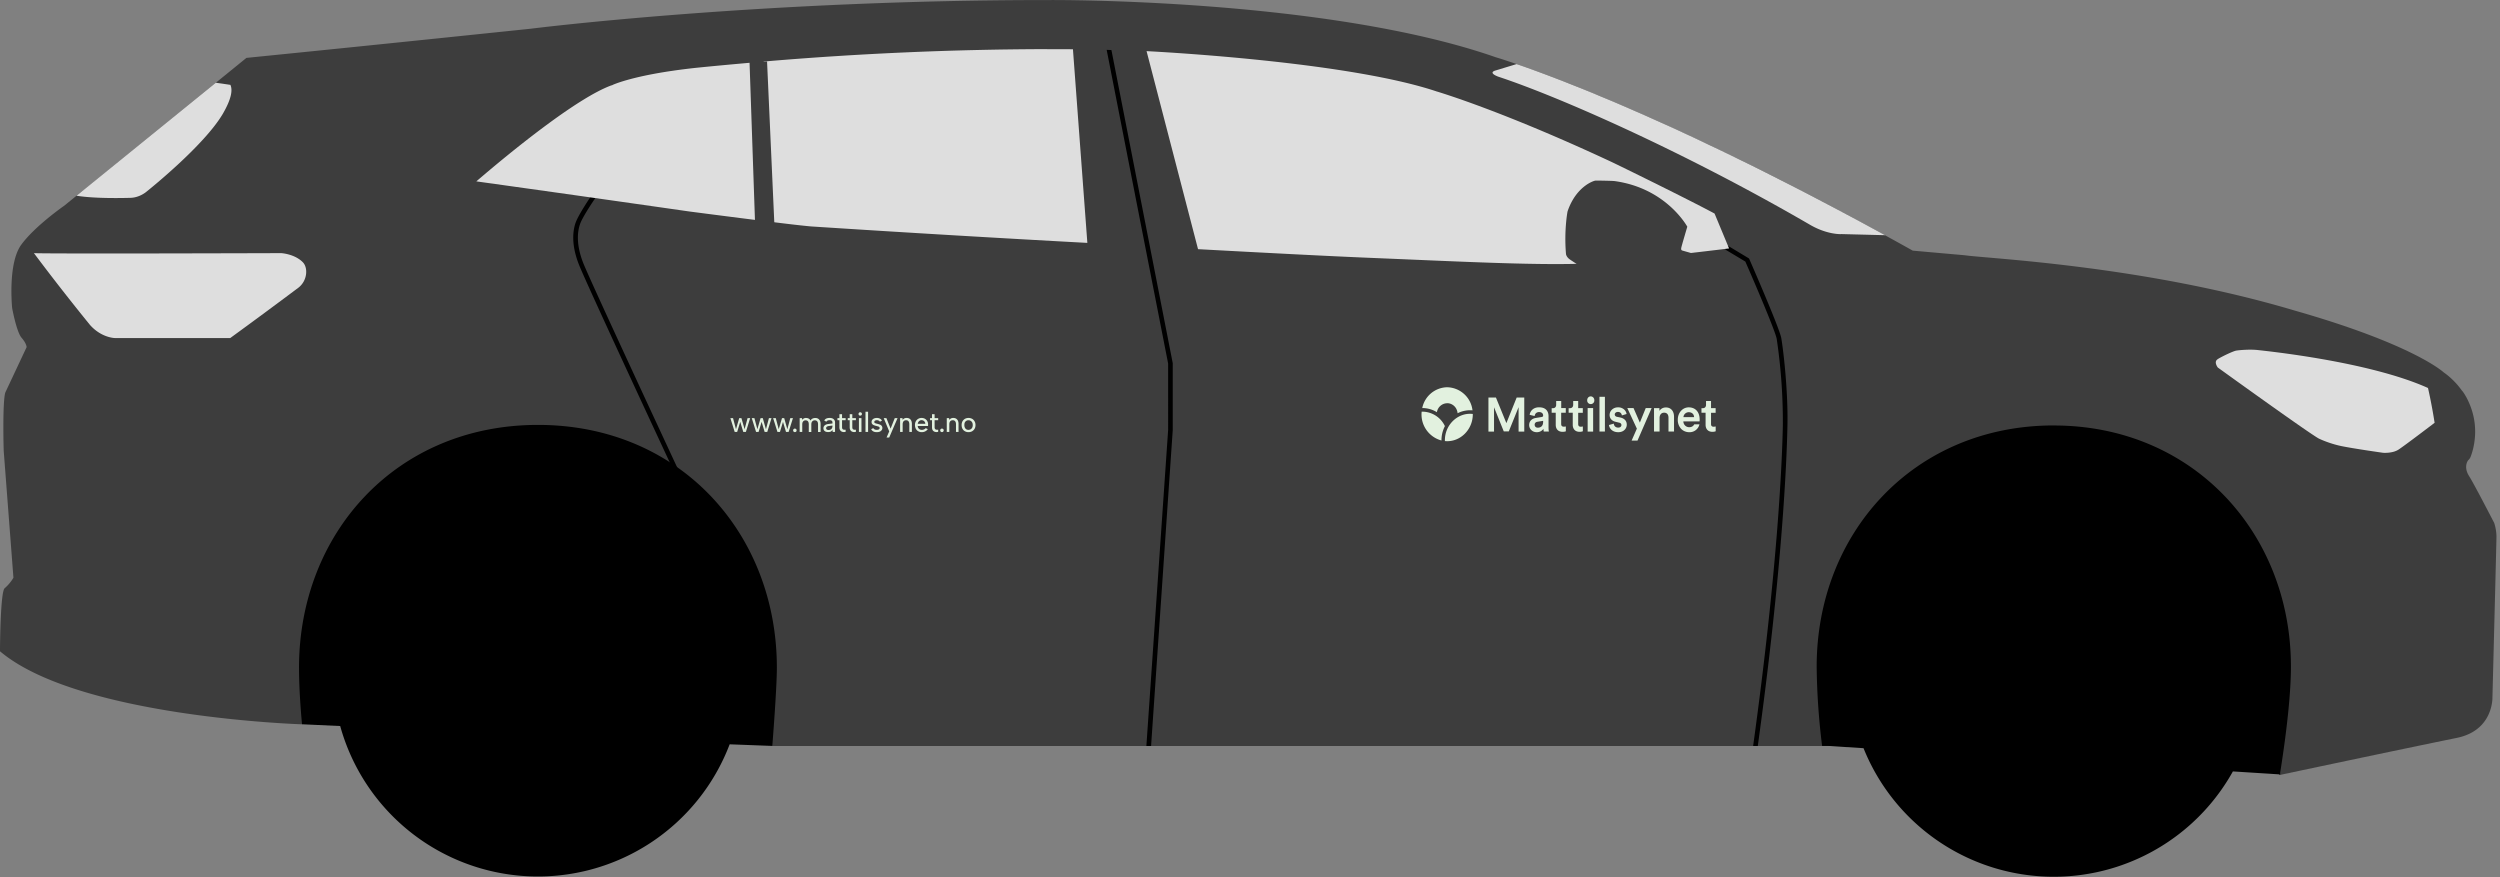 <svg xmlns="http://www.w3.org/2000/svg" width="510" height="179" fill="none" viewBox="0 0 510 179"><rect x="0" y="0" width="510" height="179" fill="#808080" stroke="none"/><path fill="#3D3D3D" d="M.94 120.01a8.7 8.7 0 0 0 1.8-2.15L.77 92.14v-.01C.72 91.47.5 82 1.08 80.08l4.35-9.26s0-.74-1.03-1.92-1.92-6.05-1.92-6.05-.94-9.1 1.86-12.93 8.77-7.96 8.77-7.96l3.54-2.88v.04L39.7 20.4l4.32-3.51 6.25-5.08c9.58-.96 29.56-2.98 58.08-5.96 0 0 46.34-5.87 105.68-5.84 0 0 56.5-.42 91.1 11.67 0 0 30.28 8.82 85.07 39.45l10.59.94c4.57.68 36.46 2.07 67.31 11.28 24.5 6.99 30.44 12.64 30.44 12.64s2.03 1.32 3.7 3.71c0-.12 2.13 2.65 2.59 6.64.49 4-.94 7.2-.96 7.12-.1.15-.2.29-.33.4-.33.37-.88 1.63.15 3.25s5.13 9.58 5.13 9.58.46 1.32.46 2.8c0 .98-.83 33.11-.83 33.11-.07 1.44-.8 6.59-7.22 7.92-11.15 2.27-36.14 7.57-36.14 7.57l-6.24-8.36-80.15-1.39-5.76 3.84H157.57l-6.88-6.47-82.56-4.45-6.5 6.5s-45.69-1.4-61.63-14.9c0-2.24.14-12.12.94-12.85v.01Z"/><path fill="#3D3D3D" d="m232.72 10.36 1.16.05 10.5 40.4-22.56-1.25-2.93-39.5c4.72.04 9.36.13 13.83.3Z"/><path fill="#DEDEDE" d="M213.62 10.03c1.76 0 3.52 0 5.26.02l2.94 39.5a5217.9 5217.9 0 0 1-56.39-3.36c-1.69-.15-4.78-.51-8.22-.94l-1.48-32.69a700.29 700.29 0 0 1 57.9-2.54h-.01ZM452.37 73.29c.84-.54 3.2-1.67 3.84-1.77.64-.1 2.8-.3 4.48-.1 1.68.2 22.6 2.32 34.62 7.73 0 0 .74 3.14 1.35 7.1 0 0-6.15 4.69-7.38 5.48-1.23.79-3.13.64-3.13.64s-5.95-.84-8.56-1.38c-2.6-.55-4.6-1.55-4.6-1.55-2.37-1.34-20.56-14.47-20.56-14.47s-.88-1.14-.05-1.67v-.01ZM47 17.31c.45.96.31 2.68-1.5 5.83-3.82 6.59-15.59 15.94-15.59 15.94s-1.37 1.23-3.3 1.28c-1.44.04-7.23.18-11-.43l28.41-23.05s1.11.15 2.97.43ZM375.57 47.76s-2.84.14-6.37-1.93c-26.03-15.11-51.62-26.26-63.5-30.17 0 0-2.27-.78-.62-1.28l4.31-1.31c1.33.45 3 1.05 4.94 1.77.67.25 1.38.51 2.12.8l.49.18 1.08.42.56.21 1.89.75.83.33 1.09.43 1.68.68 1.1.45a166.46 166.46 0 0 0 2.63 1.1l1.55.65 1.21.52 1.4.6 1.73.76 1.57.68 1.33.6 1.7.76 1.9.85 1.57.71 1.46.68 2.52 1.17 1.47.7 1.67.8 1.57.74 2.7 1.3 1.7.84a338.45 338.45 0 0 1 6.32 3.14c.62.3 1.24.62 1.86.94l1.88.95 2.87 1.47 2 1.04 2 1.05 2.19 1.15 2.92 1.55 2.14 1.14 2.03 1.1 3.5 1.9-9-.23v.01ZM6.9 51.64c2.62.16 50.47 0 50.47 0s2.73.15 4.41 1.86c1.1 1.13.93 3.75-.88 5.17a1249.02 1249.02 0 0 1-13.93 10.29H23.4s-2.72-.05-5.04-2.67A475.23 475.23 0 0 1 6.92 51.64H6.9Z"/><path fill="#000" d="M418.98 86.8c28.38 0 48.37 21.92 48.37 49.2 0 5.15-.78 12.74-2.2 21.67l.02.31h-.08l-.02.11-.1-.12-9.46-.6a41.82 41.82 0 0 1-75.35-4.74l-7.23-.46h-1.22A140.89 140.89 0 0 1 370.6 136c0-27.28 19.84-49.21 48.37-49.21Z"/><path fill="#3D3D3D" stroke="#3D3D3D" stroke-miterlimit="10" stroke-width="1.5" d="m155.73 12.57 1.47 32.69-3.19-.4-1.1-32.05 2.8-.24h.02Z"/><path fill="#000" d="M234.81 152.18h-.95l4.44-64.49V74.17l-12.54-64 .97.04 12.5 63.83.01.1v13.6l-4.42 64.45-.01-.01ZM357.65 152.18v-.08c5-36.26 5.9-57.77 6.05-65.33a115 115 0 0 0-1.25-17.63c-.28-1.58-4.27-10.93-6.4-15.78L352.12 51a.46.46 0 0 1-.16-.65c.14-.22.43-.3.65-.15l4.05 2.44c.1.05.15.12.2.21.25.58 6.14 14.03 6.52 16.12.37 2.1 1.41 10.54 1.26 17.81-.15 7.58-1.04 29.11-6.05 65.4h-.94ZM117.43 45.43c.56-1.61 3-5.21 3.1-5.36a.48.48 0 0 1 .66-.13c.21.15.27.44.13.66-.03.03-2.5 3.64-3 5.14-.52 1.51-.83 4.13.67 7.94 1.56 3.93 19.05 41.44 19.22 41.82a.48.48 0 0 1-.42.68.46.46 0 0 1-.43-.28c-.72-1.54-17.68-37.92-19.24-41.88-1.62-4.08-1.27-6.93-.7-8.59Z"/><path fill="#000" d="M61.61 147.74c-.4-4.38-.61-8.28-.61-11.53 0-27.37 19.77-49.53 48.75-49.53 28.97 0 48.73 22.16 48.73 49.53 0 4.36-.93 15.96-.93 15.96l-8.7-.33a41.85 41.85 0 0 1-79.45-3.73l-7.8-.36.01-.01Z"/><path fill="#DEDEDE" d="M293.17 18.68c6.94 2.14 19.71 6.92 35.72 14.42 1.13.53 14.8 7.21 20.88 10.46l2.96 7.12c-4.82.61-23.21 2.73-25 2.86-2.94.22-6.32.33-10.31.33-7.97 0-17.92-.42-30.52-.96l-8.3-.35c-7.23-.3-19.9-.95-34.2-1.73l-10.5-40.4c6.82.36 42.23 2.5 59.28 8.26h-.01ZM124.77 17.42l.14-.05.1-.06s3.43-1.6 12.2-2.87c1.57-.23 3.3-.45 5.23-.65 3.48-.35 6.98-.67 10.47-.98l1.1 32.05c-6.54-.82-13.16-1.69-13.26-1.7A10972.87 10972.87 0 0 0 97.17 37c6.7-5.75 20.42-17 27.6-19.6v.02Z"/><path fill="#3D3D3D" d="M319.81 43.04c1.77-5.1 5.39-6.2 5.69-6.2.23-.01 3.2.03 3.87.1 10.6 1.45 14.84 9.31 14.84 9.31s-1.08 3.63-1.22 4.25c-.13.59.17.59.27.63l1.94.55 1.59 1.4 4.59 3.98c.76.6-.83 2.07-1.64 2.77-.81.7-1.92.85-1.92.85s-10.25-.17-11.22-.17c-.96 0-1.38-.72-1.38-.72s-2.6-3.42-3.17-4.05c-.75-.81-1.35-.79-1.35-.79h-6.31a3.55 3.55 0 0 1-1.69-.37l-2.4-1.62c-.81-.54-.84-1.17-.84-1.17-.41-4.84.31-8.72.35-8.76Z"/><path fill="#E2F1DF" d="M319.4 87.01h.03v.97l-.01.01c-.1.04-.3.1-.67.1-.85 0-1.38-.54-1.38-1.42V84.2h-.83v-.93h.25c.43 0 .67-.26.67-.71v-.76h1.03v1.45h.93v.95h-.94v2.27c0 .4.17.57.56.57.15 0 .33-.03.36-.04Zm3.47 0c-.04 0-.21.04-.37.04-.38 0-.55-.17-.55-.57v-2.27h.94v-.95h-.94V81.8h-1.02v.76c0 .45-.25.71-.67.71H320v.93h.84v2.46c0 .88.53 1.43 1.38 1.43.37 0 .57-.07.66-.11h.02V87h-.03Zm-6.9.99v.03h-1.05V88a2.4 2.4 0 0 1-.05-.53c-.17.25-.58.7-1.37.7-.45 0-.85-.16-1.13-.45a1.42 1.42 0 0 1-.42-1c0-.79.52-1.33 1.38-1.46l1.16-.19c.28-.04.31-.2.31-.31 0-.44-.33-.7-.83-.7-.5 0-.84.31-.9.81l-1.02-.24c.09-.75.72-1.54 1.91-1.54 1.76 0 1.94 1.26 1.94 1.8v2.35c0 .45.06.74.06.75Zm-1.17-2.15-1.15.19c-.22.03-.58.16-.58.61 0 .29.2.6.63.6.5 0 1.1-.22 1.1-1.21v-.19Zm9.1 2.2H325v-4.8h-1.12v4.8Zm-28.68-5.8c.95 0 1.99.71 2.13 2.05.94-.48 2-.68 3.04-.59a5.32 5.32 0 0 0-5.17-4.71 5.29 5.29 0 0 0-5.08 4.24c1.05 0 2.09.29 2.99.85a2.16 2.16 0 0 1 2.1-1.83Zm-5.2 1.73a5.49 5.49 0 0 0 4.04 5.88v-.03c0-1.02.24-2.01.7-2.9a5.12 5.12 0 0 0-4.73-2.95Zm17.28 2.34-2.12-5.2v-.02h-1.54v6.94h1.14v-4.96l1.99 4.93h1.02l2-4.95v4.98h1.16V81.1h-1.55l-2.1 5.22Zm-12.54 3.66c3.03.3 5.7-2.27 5.69-5.48v-.05c-3.07-.37-5.8 2.28-5.69 5.53Zm51.97-4.4c0 .3-.03.39-.03.39h-3.3c.03.68.55 1.18 1.2 1.18.49 0 .83-.2 1.03-.6v.01h1.06a2.06 2.06 0 0 1-2.1 1.61c-.61 0-1.2-.24-1.62-.67a2.62 2.62 0 0 1-.7-1.89c0-.7.24-1.35.68-1.82.4-.44.97-.69 1.54-.69 1.38 0 2.24.95 2.24 2.48Zm-1.14-.49c-.03-.74-.6-1-1.09-1-.48 0-1.02.35-1.08 1h2.17Zm-5.75-1.97c-.56 0-1.04.26-1.32.7v-.56h-1.1v4.78h1.13v-2.76c0-.66.36-1.09.92-1.09.79 0 .9.64.9 1.03v2.82h1.13v-3.02c0-1.17-.64-1.9-1.66-1.9Zm-5.31 3.09-1.28-2.94-.01-.02h-1.27l1.95 4.19-1.07 2.44h1.2l2.88-6.63h-1.2l-1.2 2.96Zm15.44.8c-.04 0-.21.04-.36.04-.4 0-.56-.17-.56-.57v-2.27h.94v-.95h-.94V81.8h-1.02v.76c0 .45-.24.71-.67.71h-.26v.93h.84v2.46c0 .88.53 1.43 1.38 1.43.38 0 .6-.08.67-.11h.01V87h-.03Zm-25.46-6.15c-.4 0-.72.34-.72.76a.73.73 0 1 0 1.45 0 .75.75 0 0 0-.73-.76Zm1.78 7.18h1.11v-7.09h-1.11v7.1Zm4.25-2.87Zm0 0-.69-.14c-.27-.06-.44-.24-.44-.48 0-.29.28-.52.63-.52.69 0 .8.58.82.7v.02l.96-.29v-.02a1.58 1.58 0 0 0-.44-.85 1.8 1.8 0 0 0-1.34-.49c-.93 0-1.68.7-1.68 1.55 0 .7.46 1.23 1.23 1.4l.67.16c.34.07.51.24.51.5s-.2.52-.65.52c-.62 0-.87-.42-.9-.78v-.03l-.99.28v.02c.04.33.21.68.47.93.35.34.84.52 1.43.52 1.13 0 1.73-.77 1.73-1.54 0-.76-.48-1.27-1.32-1.46ZM181.68 87.44l-.85-2.14h-.55l1.12 2.7-.54 1.25h.54l1.7-3.95h-.57l-.85 2.14Zm15.9-2.18c-.27 0-.51.06-.73.18-.2.12-.38.29-.5.5-.12.23-.18.48-.18.77 0 .3.06.55.18.77.12.22.28.38.5.5.2.12.45.18.72.18.27 0 .51-.06.72-.17.22-.13.4-.3.52-.51.13-.22.19-.48.19-.77 0-.29-.06-.54-.19-.76-.12-.22-.3-.4-.5-.51a1.48 1.48 0 0 0-.74-.18Zm-9.58 0a1.32 1.32 0 0 0-1.18.7c-.11.21-.17.46-.17.73 0 .28.06.54.17.77a1.33 1.33 0 0 0 1.22.7c.25 0 .49-.05.7-.16.22-.11.4-.26.53-.46l-.43-.2a.8.8 0 0 1-.34.26c-.14.06-.3.1-.46.1a.85.85 0 0 1-.4-.1.77.77 0 0 1-.42-.7h2.1l.01-.29c0-.26-.05-.5-.17-.7-.1-.2-.27-.36-.47-.48-.2-.11-.43-.17-.69-.17Zm-9.1 0c-.22 0-.4.03-.57.1a.92.92 0 0 0-.4.3.72.72 0 0 0-.13.44c0 .16.04.3.13.4.09.1.2.18.32.23a2.89 2.89 0 0 0 .55.17l.34.1c.09.02.16.06.21.11.06.05.1.12.1.2 0 .12-.05.2-.16.28-.1.07-.24.1-.41.1-.17 0-.31-.02-.43-.08a.7.7 0 0 1-.3-.28l-.43.22c.1.21.25.37.44.46.18.1.41.15.7.15.23 0 .43-.03.6-.1a.91.91 0 0 0 .4-.31c.1-.13.14-.28.14-.44a.63.63 0 0 0-.14-.44.84.84 0 0 0-.35-.25 4.19 4.19 0 0 0-.52-.16l-.2-.05a1.29 1.29 0 0 1-.33-.12.24.24 0 0 1-.1-.21c0-.11.04-.2.14-.26a.7.7 0 0 1 .39-.1c.13 0 .25.03.36.08.12.05.2.13.24.23l.43-.22a.92.92 0 0 0-.4-.4c-.19-.1-.4-.15-.63-.15Zm13.26 2.17a.36.36 0 0 0-.36.36c0 .1.04.2.1.26.08.07.16.1.26.1s.18-.03.25-.1.1-.15.11-.26c0-.1-.04-.18-.1-.25a.33.33 0 0 0-.26-.1Zm-30 0a.36.36 0 0 0-.36.36c0 .1.03.2.1.26.07.07.16.1.26.1s.18-.03.25-.1.1-.15.1-.26c0-.1-.03-.18-.1-.25a.33.33 0 0 0-.25-.1Zm7.1-2.17c-.27 0-.5.04-.7.13a.85.85 0 0 0-.41.41l.43.23c.06-.1.15-.19.26-.24.1-.05.24-.07.4-.07.2 0 .34.04.44.12.1.08.14.2.14.33v.22l-.8.1c-.33.03-.6.13-.77.28a.75.75 0 0 0-.27.6c0 .24.09.43.26.57.17.14.4.2.7.2.22 0 .4-.03.54-.1a.85.85 0 0 0 .34-.34l.05.42h.48v-1.9a.9.9 0 0 0-.28-.7c-.19-.17-.45-.26-.8-.26Zm20.87.04h-.4v.42h.4v1.45c0 .33.08.57.25.73.17.16.4.24.66.24.14 0 .26-.02.35-.05v-.43l-.24.01a.5.5 0 0 1-.36-.12c-.09-.09-.13-.23-.13-.44v-1.39h.73v-.42h-.73v-.8h-.53v.8Zm-16.79 0h-.4v.42h.4v1.45c0 .33.09.57.25.73.17.16.4.24.66.24.14 0 .26-.02.35-.05v-.43a1.6 1.6 0 0 1-.24.01.5.5 0 0 1-.36-.12c-.09-.09-.13-.23-.13-.44v-1.39h.73v-.42h-.73v-.8h-.53v.8Zm-2.1 0h-.4v.42h.4v1.45c0 .33.09.57.26.73.17.16.39.24.66.24.13 0 .25-.02.35-.05v-.43l-.25.01a.5.5 0 0 1-.35-.12c-.1-.09-.13-.23-.13-.44v-1.39h.73v-.42h-.73v-.8h-.54v.8Zm23.22-.04a.94.94 0 0 0-.8.4l-.04-.36h-.48v2.82h.52v-1.54c0-.27.06-.48.18-.63.12-.14.3-.22.52-.22.21 0 .38.07.49.21.11.14.17.34.17.61v1.57h.52v-1.64c0-.4-.1-.7-.29-.9-.19-.22-.45-.32-.79-.32Zm-9.52 0a1 1 0 0 0-.46.1.92.92 0 0 0-.34.3l-.04-.36h-.48v2.82h.52v-1.54c0-.27.06-.48.18-.63.12-.14.3-.22.52-.22.22 0 .38.07.49.21.11.14.17.34.17.61v1.57h.52v-1.64c0-.4-.1-.7-.28-.9-.2-.22-.46-.32-.8-.32Zm-8.38 2.86h.53V84h-.53v4.12Zm-1.34 0h.52V85.3h-.52v2.82Zm-10.77-2.86a.94.94 0 0 0-.8.39l-.04-.35h-.48v2.82h.53V86.6c0-.28.06-.49.18-.63a.62.62 0 0 1 .5-.22c.22 0 .38.07.49.2.1.14.16.34.16.61v1.57h.52V86.6c0-.28.06-.49.19-.63.12-.15.3-.22.52-.22.21 0 .38.07.49.2.11.14.17.34.17.61v1.57h.52v-1.64c0-.4-.1-.7-.3-.9-.18-.22-.45-.32-.78-.32-.21 0-.4.04-.58.13a.88.88 0 0 0-.4.4.88.88 0 0 0-.36-.4 1.03 1.03 0 0 0-.53-.13Zm-3.84 2.3-.63-2.26h-.45l-.67 2.26-.6-2.26h-.54l.88 2.82h.51l.62-2.06.62 2.06h.53l.88-2.82h-.54l-.6 2.25Zm-4.36 0-.64-2.26h-.45l-.66 2.26-.6-2.26h-.54l.88 2.82h.51l.62-2.06.62 2.06h.53l.87-2.82h-.53l-.6 2.25Zm-3.75-2.26-.6 2.25-.65-2.25h-.45l-.66 2.26-.6-2.26H149l.88 2.82h.5l.63-2.06.62 2.06h.53l.87-2.82h-.53Zm17.32 1.6c0 .26-.07.46-.21.6-.14.15-.34.22-.6.22a.53.53 0 0 1-.35-.1.35.35 0 0 1-.13-.28c0-.12.05-.2.14-.28a.77.77 0 0 1 .4-.15l.75-.1v.09Zm27.75-1.17a.85.85 0 0 1 .75.44c.08.14.12.33.12.54 0 .21-.04.4-.12.54a.8.8 0 0 1-.32.33.87.87 0 0 1-.43.11.86.86 0 0 1-.43-.1.8.8 0 0 1-.3-.34 1.18 1.18 0 0 1-.11-.54c0-.21.03-.4.1-.54a.82.82 0 0 1 .73-.44Zm-9.57-.01a.76.76 0 0 1 .66.36c.06.11.1.24.1.38h-1.54a.95.95 0 0 1 .14-.39.8.8 0 0 1 .28-.26.7.7 0 0 1 .36-.1Zm-12.52-1.62c-.1 0-.18.03-.24.1a.35.35 0 0 0-.1.25c0 .1.03.18.1.24.06.07.15.1.24.1.1 0 .19-.03.25-.1.07-.06.1-.14.1-.24 0-.1-.03-.19-.1-.25a.34.34 0 0 0-.25-.1Z"/></svg>
